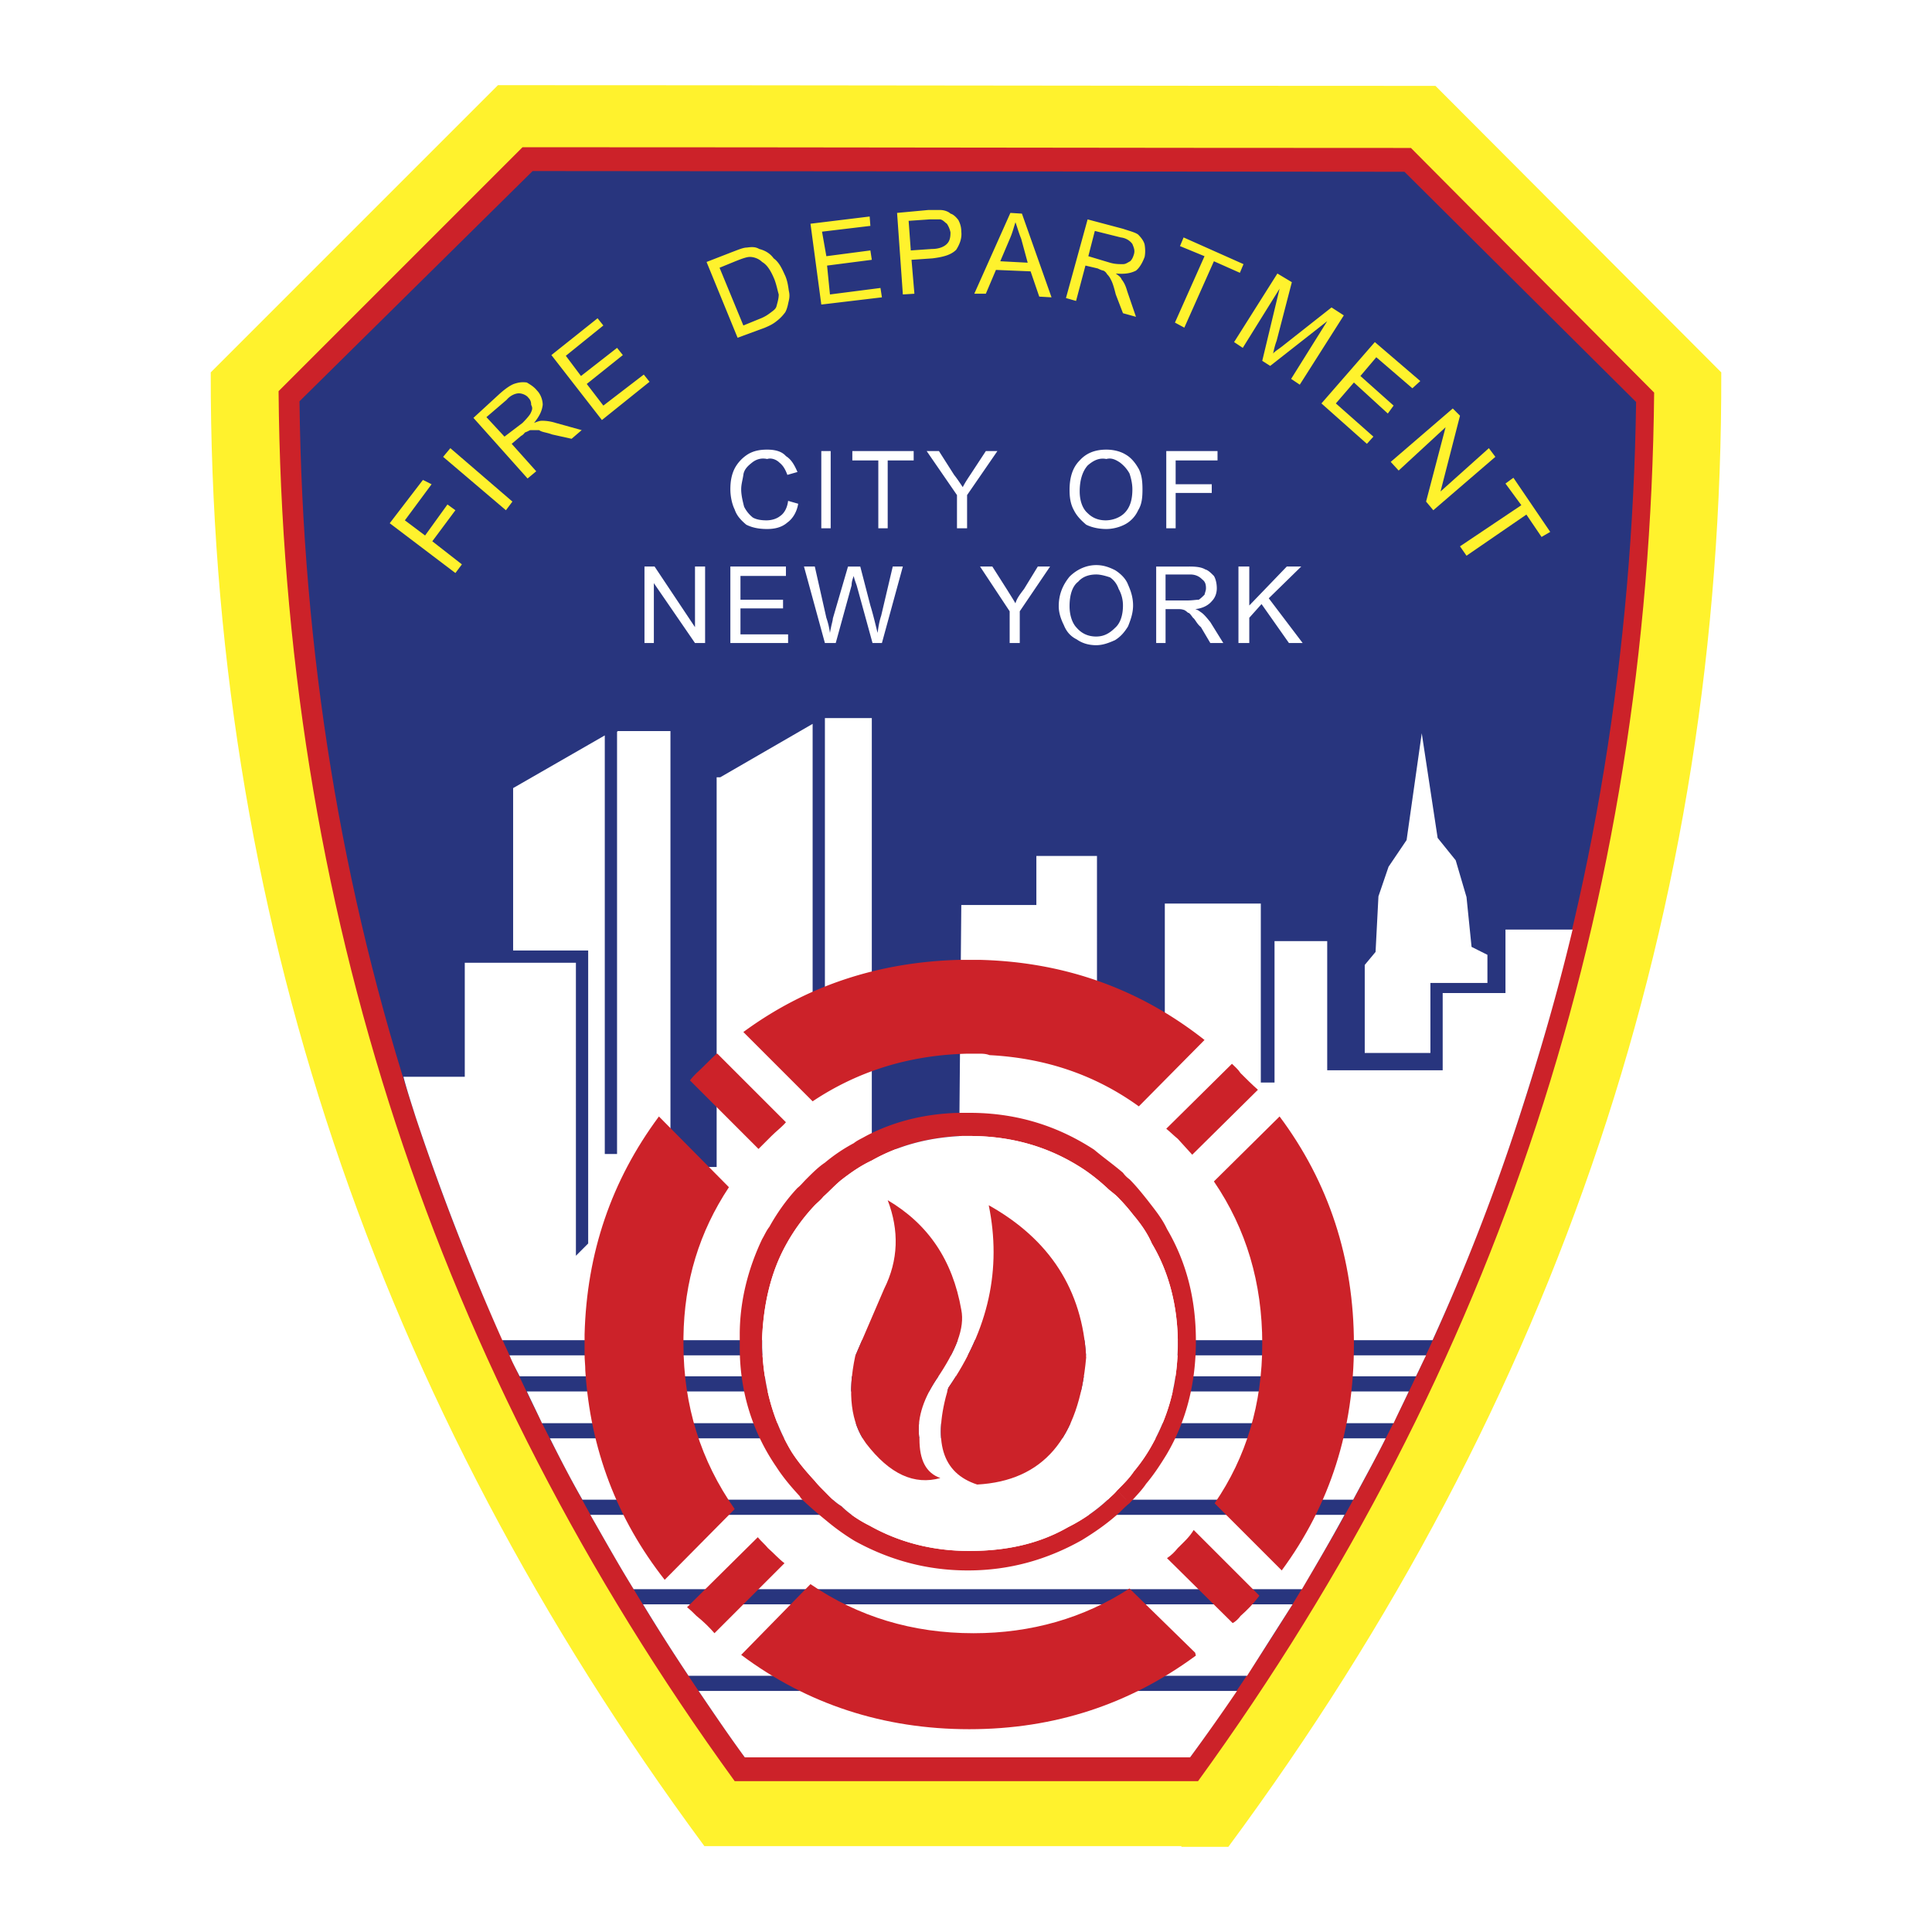 <svg xmlns="http://www.w3.org/2000/svg" width="2500" height="2500" viewBox="0 0 192.744 192.744"><g fill-rule="evenodd" clip-rule="evenodd"><path fill="#fff" d="M0 0h192.744v192.744H0V0z"/><path d="M49.68 8.496L21.024 37.152c-.072 53.424 16.344 102.456 49.248 147.024h47.591v.072h4.682c32.975-44.568 49.318-93.6 49.176-147.096L143.207 8.568c-31.176 0-62.279-.072-93.527-.072z" fill="#fff22d"/><path d="M140.76 14.76l24.264 24.408c-.504 51.192-15.624 97.344-45.504 138.528H73.296C43.416 136.512 28.224 90.36 27.792 39.024l24.336-24.336c29.664 0 59.112.072 88.632.072z" fill="#cc2229"/><path d="M41.472 111.456c7.416 22.464 18.36 43.776 32.832 63.864h44.424c14.543-20.088 25.488-41.4 32.832-63.864 7.416-22.536 11.303-46.368 11.664-71.352l-23.113-22.968-86.975-.072L29.88 40.032c.288 25.056 4.176 48.816 11.592 71.424z" fill="#28357e"/><path d="M86.976 71.64h-4.68v27.648h-.288l-.937.864V72.216l-9.216 5.328h-.36v38.88h-4.608V72.936h-5.256l-.072.072v42.12h-1.224v-41.76l-9.144 5.256v16.2h7.488v29.231l-1.224 1.225V96.048H46.368v11.376h-6.12c.36 1.368.792 2.664 1.224 4.032a245.01 245.01 0 0 0 8.64 22.248h92.808a209.337 209.337 0 0 0 8.641-22.248c2.016-6.192 3.814-12.384 5.328-18.72h-6.697v6.336h-6.264v7.703h-11.52V93.888h-5.256V108h-1.369V90.144h-9.576v13.32h-6.768V85.392h-6.047v4.896h-7.489l-.216 24.336h-8.712V71.64h.001zm-36.144 63.576c.288.72.648 1.368 1.008 2.088h89.423c.359-.72.648-1.368 1.008-2.088H50.832zm1.728 3.6c.504 1.079 1.008 2.088 1.512 3.168h84.959c.504-1.08 1.008-2.089 1.514-3.168H52.56zm2.304 4.68c1.008 2.016 2.088 4.104 3.24 6.12H135c1.08-2.017 2.232-4.104 3.24-6.12H54.864zm4.032 7.632c1.44 2.521 2.808 4.968 4.32 7.416h66.672c1.439-2.448 2.879-4.896 4.248-7.416h-75.24zm5.256 8.928a195.874 195.874 0 0 0 4.536 7.128h55.728l4.535-7.128H64.152zm5.544 8.64c1.512 2.231 3.024 4.464 4.608 6.624h44.424a219.783 219.783 0 0 0 4.68-6.624H69.696zm77.113-74.232l-.504-4.968-1.08-3.672-1.801-2.232-1.584-10.44-1.512 10.656-1.801 2.664-1.008 2.952-.287 5.544-1.08 1.296v8.784h6.551v-6.984h5.689v-2.808l-1.583-.792zM120.889 48.312h-3.602v-2.376h4.178V45h-5.113v7.704h.936v-3.528h3.602v-.864h-.001zM72.864 56.52v7.632h5.76v-.864h-4.752v-2.592h4.248v-.864h-4.248v-2.376h4.536v-.936h-5.544zm-2.52 0h-1.008v6.048l-4.032-6.048h-1.008v7.632h.936v-5.976l4.104 5.976h1.008V56.52zM82.872 45h-.936v7.704h.936V45zm-4.32 2.376l1.008-.288c-.288-.648-.576-1.224-1.152-1.584-.432-.504-1.152-.648-1.872-.648-.792 0-1.368.144-1.872.432a3.77 3.77 0 0 0-1.368 1.44c-.288.576-.432 1.224-.432 2.088 0 .648.145 1.44.432 2.016.216.648.648 1.08 1.152 1.512.576.288 1.224.432 2.088.432.72 0 1.44-.144 2.016-.648.504-.36.936-1.008 1.08-1.872l-1.008-.288c-.072.648-.36 1.224-.792 1.512-.36.288-.864.432-1.368.432-.504 0-1.008-.072-1.368-.288a3.188 3.188 0 0 1-.864-1.08c-.144-.576-.288-1.152-.288-1.728 0-.504.144-.936.216-1.44.072-.576.504-.936.864-1.224.36-.288.864-.504 1.512-.36.432-.144.936.072 1.224.36.36.288.576.648.792 1.224zm51.264 9.144h-1.441l-3.742 3.888V56.52h-1.08v7.632h1.08v-2.52l1.223-1.368 2.736 3.888h1.367l-3.383-4.464 3.24-3.168zm-39.744 0h-1.008l-1.152 4.896c-.216.648-.288 1.224-.36 1.728-.216-.864-.432-1.8-.72-2.735l-1.008-3.888H84.6l-1.512 5.184c0 .216-.144.576-.288 1.439a7.78 7.78 0 0 0-.36-1.512l-1.152-5.112h-1.08l2.088 7.632h1.08l1.584-5.76c0-.288.072-.576.216-.936 0 .072.072.36.288.936l1.583 5.76h.936l2.089-7.632zm-5.04-10.584h2.592v6.768h.936v-6.768h2.592V45h-6.12v.936zM99.504 45h-1.152l-1.511 2.304c-.288.432-.576.864-.792 1.296-.288-.432-.576-.864-.864-1.224L93.672 45h-1.224l3.024 4.392v3.312h1.008v-3.312L99.504 45zm21.889 13.68c0-.36-.072-.864-.289-1.224-.287-.288-.576-.576-.863-.648-.359-.216-.865-.288-1.584-.288l.072.792c.576 0 .936.216 1.223.504.289.216.361.504.361.864 0 .216-.072.36-.145.648-.217.216-.359.36-.576.504-.287 0-.648.072-1.152.072h-2.16v-2.592h2.449l-.072-.792h-3.312v7.632h.936v-3.384h1.225c.217 0 .359 0 .576.072.072 0 .287.144.432.288.145 0 .289.216.504.504.217.144.359.576.793.936l.936 1.584h1.295l-1.295-2.088c-.289-.36-.576-.72-.863-.936-.217-.144-.361-.288-.648-.36.719-.072 1.295-.359 1.656-.792.284-.288.501-.72.501-1.296zm-16.633-2.16h-1.225l-1.367 2.232c-.432.576-.721.936-.863 1.44-.289-.504-.576-.936-.793-1.296L99 56.52h-1.225l2.953 4.464v3.168h1.008v-3.168l3.024-4.464zm6.48.36c-.576-.288-1.152-.504-1.873-.504-1.08 0-2.016.504-2.664 1.152-.646.792-1.08 1.728-1.08 2.952 0 .648.217 1.296.506 1.872.287.72.719 1.152 1.295 1.44.504.36 1.152.576 1.943.576v-.864c-.791 0-1.439-.288-1.943-.864-.432-.432-.721-1.224-.721-2.16 0-1.152.289-2.016.865-2.448.432-.504 1.08-.72 1.799-.72.434 0 .938.144 1.369.288.432.288.719.72.863 1.152.289.504.432 1.08.432 1.656 0 1.008-.287 1.8-.791 2.231-.576.576-1.152.864-1.873.864v.864c.648 0 1.225-.216 1.873-.504.576-.36.936-.792 1.295-1.368.289-.72.504-1.368.504-2.088 0-.792-.215-1.44-.504-2.088-.215-.575-.719-1.079-1.295-1.439zm2.375-10.08c-.359-.648-.791-1.152-1.295-1.44-.576-.36-1.297-.504-1.945-.504-1.15 0-2.016.36-2.662 1.08-.721.72-1.01 1.728-1.01 2.952 0 .648.072 1.368.434 2.016.287.576.719 1.008 1.223 1.44.576.288 1.297.432 2.016.432l-.07-.864c-.793 0-1.369-.288-1.801-.72-.576-.504-.791-1.368-.791-2.16 0-1.152.287-2.016.791-2.592.576-.504 1.152-.792 1.871-.648.506-.144.938.072 1.369.36.359.288.648.576.936 1.08.145.432.289 1.008.289 1.584 0 1.008-.217 1.8-.793 2.376-.432.432-1.152.72-1.871.72l.07.864c.576 0 1.225-.144 1.801-.432s1.08-.792 1.369-1.44c.359-.576.432-1.224.432-2.088-.001-.792-.074-1.44-.363-2.016z" fill="#fff"/><path d="M151.775 50.4l-6.119 4.104.648.936 5.975-4.104 1.512 2.232.865-.504-3.672-5.4-.793.576 1.584 2.16zM38.88 52.2l6.552 4.968.648-.864L43.128 54l2.304-3.096-.792-.576-2.232 3.096-2.016-1.512 2.664-3.6-.864-.432-3.312 4.32zm12.24-2.16l-6.192-5.328-.72.864 6.264 5.328.648-.864zm.144-11.736c-.36.144-.792.432-1.368.936l.648.648c.36-.432.864-.648 1.224-.648s.792.216.936.432c.216.216.288.432.288.72.145.288.145.433-.072.864-.072.144-.36.504-.792.936l-1.8 1.368-1.8-1.944 2.016-1.728-.648-.648-2.664 2.448 5.4 6.048.864-.72-2.448-2.736.936-.792c.288-.144.36-.36.432-.36.216-.072.432-.216.504-.216h.864c.288.216.72.216 1.296.432l1.944.432 1.008-.864-2.592-.72a4.521 4.521 0 0 0-1.368-.216c-.216 0-.432.072-.792.216.576-.72.792-1.224.864-1.8 0-.504-.216-1.08-.576-1.439-.288-.36-.648-.576-1.008-.792-.504-.073-.864-.001-1.296.143zm8.928-5.832l-.576-.72-4.607 3.672 5.04 6.48 4.752-3.816-.576-.72-4.032 3.096-1.656-2.16 3.6-2.88-.576-.72-3.6 2.808-1.512-2.016 3.743-3.024zm16.992-6.696c-.36-.504-.864-.792-1.44-.936-.36-.216-.72-.216-1.224-.144-.36 0-.864.216-1.44.432l.288.936c.72-.288 1.152-.432 1.44-.432.36 0 .864.144 1.224.504.504.288.864.864 1.225 1.728.216.576.288 1.008.432 1.512 0 .432-.144.864-.216 1.152-.072.288-.288.432-.576.648s-.576.432-1.152.648l-1.584.647-2.376-5.76 1.584-.648-.288-.936-2.592 1.008 3.096 7.56 2.736-1.008c.504-.216.792-.36 1.152-.648.288-.216.576-.504.792-.792.144-.144.288-.576.36-.936s.216-.72.072-1.296c-.072-.504-.144-1.08-.432-1.656-.289-.647-.577-1.223-1.081-1.583zm10.8 3.888l-.144-.936-5.04.648-.288-2.88 4.464-.576-.144-.936-4.392.576-.432-2.448 4.824-.576-.072-.936-5.904.72 1.08 8.064 6.048-.72zm5.832-8.712h-1.224l-3.096.288.576 8.136 1.152-.072-.288-3.384-.072-.936-.216-2.952 2.088-.144h1.08c.288.072.432.288.648.432.144.216.288.504.359.864 0 .504-.072.864-.359 1.152-.288.288-.792.504-1.512.504l-2.088.144.072.936 2.088-.144c1.152-.144 1.872-.36 2.376-.864.36-.576.576-1.152.504-1.8 0-.504-.144-.864-.288-1.152-.216-.288-.504-.576-.792-.648-.216-.216-.648-.36-1.008-.36zm8.135.36l-1.15-.072-3.602 8.064h1.152l1.008-2.376.432-.864 1.01-2.376c.215-.504.359-1.08.504-1.512.143.36.287.936.576 1.656l.646 2.376-2.736-.144-.432.864 3.457.144.863 2.52 1.225.072-2.953-8.352zm11.594 2.088c-.289-.216-.865-.36-1.514-.576l-.215.864c.576.072.936.36 1.152.648.143.36.287.648.143 1.08-.072.216-.143.432-.359.648-.287.144-.432.288-.721.288-.432 0-.791 0-1.295-.144l-2.16-.648.648-2.52 2.592.648.215-.864-3.527-.937-2.16 7.848 1.008.288.936-3.528 1.225.288c.289.144.504.216.576.216a.86.86 0 0 1 .359.36c.217.216.289.36.434.648.143.288.287.792.432 1.368l.719 1.872 1.297.36-.863-2.52c-.145-.504-.289-.864-.576-1.224-.072-.216-.289-.36-.576-.576.863.072 1.439 0 2.016-.288.359-.288.648-.792.863-1.368.072-.36.072-.792 0-1.224-.075-.359-.362-.719-.649-1.007zm6.623 2.16l-2.951 6.624.936.504 2.951-6.624 2.592 1.152.361-.864-5.977-2.664-.359.864 2.447 1.008zm13.896 5.904l-1.225-.792-4.752 3.744c-.432.36-.936.648-1.08.864.072-.288.145-.72.359-1.296l1.514-5.832-1.441-.864-4.32 6.84.865.576 3.672-5.904-1.729 7.2.793.504 5.688-4.464-3.6 5.76.863.576 4.393-6.912zm2.303 12.816l.648-.72-3.744-3.312 1.801-2.088 3.383 3.096.576-.792-3.311-2.952 1.584-1.872 3.6 3.096.791-.72-4.535-3.888-5.328 6.12 4.535 4.032zm7.346 4.752l1.943-7.56-.721-.72-6.191 5.328.791.864 4.682-4.32-1.945 7.416.721.864 6.191-5.328-.648-.864-4.823 4.32z" fill="#fff22d"/><path d="M96.696 95.76h-1.008c-8.064.216-15.264 2.592-21.528 7.2l6.912 6.912c4.536-3.024 9.648-4.608 15.408-4.752h1.223c.289 0 .648 0 1.01.144 5.543.288 10.512 1.944 14.902 5.112l6.553-6.624c-6.48-5.112-13.969-7.776-22.393-7.992h-1.079zM97.129 111.023h-1.441c-3.384.072-6.552.864-9.288 2.305-.504.288-.864.432-1.224.72a16.845 16.845 0 0 0-2.88 1.944c-.648.432-1.224 1.008-1.872 1.655-.288.288-.576.648-.864.864-1.152 1.225-2.088 2.592-2.808 3.889-.288.359-.504.863-.72 1.224-1.368 2.88-2.231 6.12-2.231 9.504v1.296c0 4.464 1.296 8.496 3.672 11.952.648 1.008 1.44 1.944 2.304 2.88.144.288.432.504.648.72a50.274 50.274 0 0 0 2.016 1.729 22.822 22.822 0 0 0 2.808 2.016c3.384 1.872 7.128 2.952 11.304 2.952s7.92-1.08 11.375-3.023c1.297-.793 2.664-1.729 3.889-2.881.287-.288.576-.576.863-.792l-1.225-1.296c-.287.36-.574.576-.863.864a16.96 16.96 0 0 1-4.031 2.808c-2.881 1.656-6.121 2.376-9.865 2.376-3.672 0-6.984-.863-9.936-2.52-1.008-.504-2.016-1.152-2.808-1.944-.72-.432-1.224-1.008-1.8-1.584-.288-.288-.576-.576-.864-.936-.864-.937-1.656-1.872-2.304-2.88-1.872-3.097-2.808-6.624-2.952-10.44v-.936c.145-3.385.864-6.553 2.376-9.288a19.189 19.189 0 0 1 2.88-3.96c.288-.288.576-.504.864-.864.648-.576 1.224-1.224 1.872-1.729.936-.72 1.872-1.367 2.952-1.872 2.664-1.512 5.688-2.304 9-2.447h.72c4.105 0 7.705 1.008 10.945 3.023.936.576 1.871 1.296 2.807 2.16.289.288.721.576 1.008.864.576.576 1.08 1.151 1.584 1.8.793.937 1.441 1.872 1.873 2.88 1.729 2.88 2.592 6.336 2.592 10.008 0 3.601-.791 6.841-2.447 9.864a16.795 16.795 0 0 1-1.945 2.88c-.432.648-1.008 1.225-1.656 1.872l1.225 1.296c.648-.72 1.225-1.296 1.656-1.943.793-.937 1.439-1.944 2.016-2.88 2.016-3.385 2.953-7.2 2.953-11.377 0-4.176-.938-7.848-2.881-11.159-.504-1.08-1.225-1.944-1.943-2.88-.576-.721-1.152-1.44-1.801-2.089a2.802 2.802 0 0 1-.648-.647c-1.008-.864-1.943-1.512-2.879-2.304-3.532-2.305-7.491-3.601-12.026-3.674z" fill="#cc2229"/><path d="M76.032 133.488v.936c.145 3.816 1.08 7.344 2.952 10.44.648 1.008 1.44 1.943 2.304 2.88.288.359.576.647.864.936.576.576 1.08 1.152 1.8 1.584.792.792 1.8 1.44 2.808 1.944 2.952 1.656 6.264 2.52 9.936 2.52 3.744 0 6.984-.72 9.865-2.376a16.91 16.91 0 0 0 4.031-2.808c.289-.288.576-.504.863-.864.648-.647 1.225-1.224 1.656-1.872a16.795 16.795 0 0 0 1.945-2.88c1.656-3.023 2.447-6.264 2.447-9.864 0-3.672-.863-7.128-2.592-10.008-.432-1.008-1.08-1.943-1.873-2.88a18.878 18.878 0 0 0-1.584-1.8c-.287-.288-.719-.576-1.008-.864-.936-.864-1.871-1.584-2.807-2.16-3.24-2.016-6.84-3.023-10.945-3.023h-.72c-3.312.144-6.336.936-9 2.447l1.584 3.961c4.032 2.376 6.48 5.976 7.344 10.943.36 1.8-.504 4.032-2.52 6.984l1.224.792c4.033-5.832 5.328-11.88 4.033-18.216 6.047 3.384 9.359 8.424 9.719 15.191-.719 8.137-4.32 12.312-10.871 12.672-3.528-1.151-4.464-4.319-2.88-9.647l-1.224-.792c-1.368 2.088-1.944 4.032-1.656 5.904 0 2.088.648 3.384 2.088 3.888-2.592.72-5.04-.36-7.416-3.456-1.512-2.088-1.872-4.968-1.08-8.712l2.88-6.696c1.44-2.88 1.512-5.832.36-8.855l-1.584-3.961c-1.08.505-2.016 1.152-2.952 1.872-.648.505-1.224 1.152-1.872 1.729-.288.36-.576.576-.864.864a19.189 19.189 0 0 0-2.88 3.96c-1.511 2.735-2.231 5.903-2.375 9.287z" fill="#fff"/><path d="M88.2 128.592l-2.88 6.696c-.792 3.744-.432 6.624 1.08 8.712 2.376 3.096 4.824 4.176 7.416 3.456-1.44-.504-2.088-1.8-2.088-3.888-.288-1.872.288-3.816 1.656-5.904 2.016-2.952 2.88-5.185 2.52-6.984-.864-4.968-3.312-8.567-7.344-10.943 1.152 3.023 1.08 5.975-.36 8.855z" fill="#cc2229"/><path d="M98.641 120.24c1.295 6.336 0 12.384-4.033 18.216-1.584 5.328-.648 8.496 2.88 9.647 6.551-.359 10.152-4.535 10.871-12.672-.359-6.767-3.671-11.807-9.718-15.191zM78.408 111.96l-6.84-6.84h-.072c-.648.576-1.296 1.296-2.016 1.943-.144.145-.432.433-.648.721l6.84 6.84.36-.36.937-.936c.503-.504 1.007-.864 1.439-1.368zM58.32 133.128v2.016c0 .576.072 1.009.072 1.584.504 7.849 3.168 14.832 7.92 20.88l6.984-7.056c-3.384-4.824-5.112-10.296-5.112-16.488V133.417c.072-5.616 1.584-10.512 4.536-14.977l-6.984-7.056c-4.752 6.408-7.2 13.608-7.416 21.744zM125.496 108.72c-.576-.504-1.152-1.08-1.729-1.656-.287-.432-.576-.647-.863-.936l-6.553 6.479c.361.288.793.721 1.152 1.009.504.575.936 1.008 1.439 1.584l6.554-6.48zM121.104 117.864c3.24 4.752 4.824 10.151 4.824 16.199 0 5.977-1.584 11.305-4.752 15.912l6.695 6.696c4.824-6.552 7.201-14.04 7.201-22.536 0-8.567-2.52-16.2-7.416-22.752l-6.552 6.481zM117.504 154.439c-.359.433-.648.721-1.08 1.009l6.553 6.479c.287-.144.576-.432.791-.72.648-.576 1.297-1.224 1.873-2.017l-6.553-6.552c-.432.721-1.008 1.226-1.584 1.801zM119.305 165.168l-.072-.288-6.553-6.408c-4.535 2.952-9.791 4.464-15.551 4.464-6.121 0-11.521-1.655-16.273-4.896l-6.912 7.056c6.552 4.896 14.184 7.416 22.752 7.416s16.056-2.52 22.609-7.344zM76.608 154.439c-.288-.359-.648-.647-1.008-1.08l-7.056 6.984c.36.288.648.576.936.864.72.576 1.296 1.151 1.8 1.728l6.984-6.983c-.576-.432-1.08-1.009-1.656-1.513z" fill="#cc2229"/></g></svg>